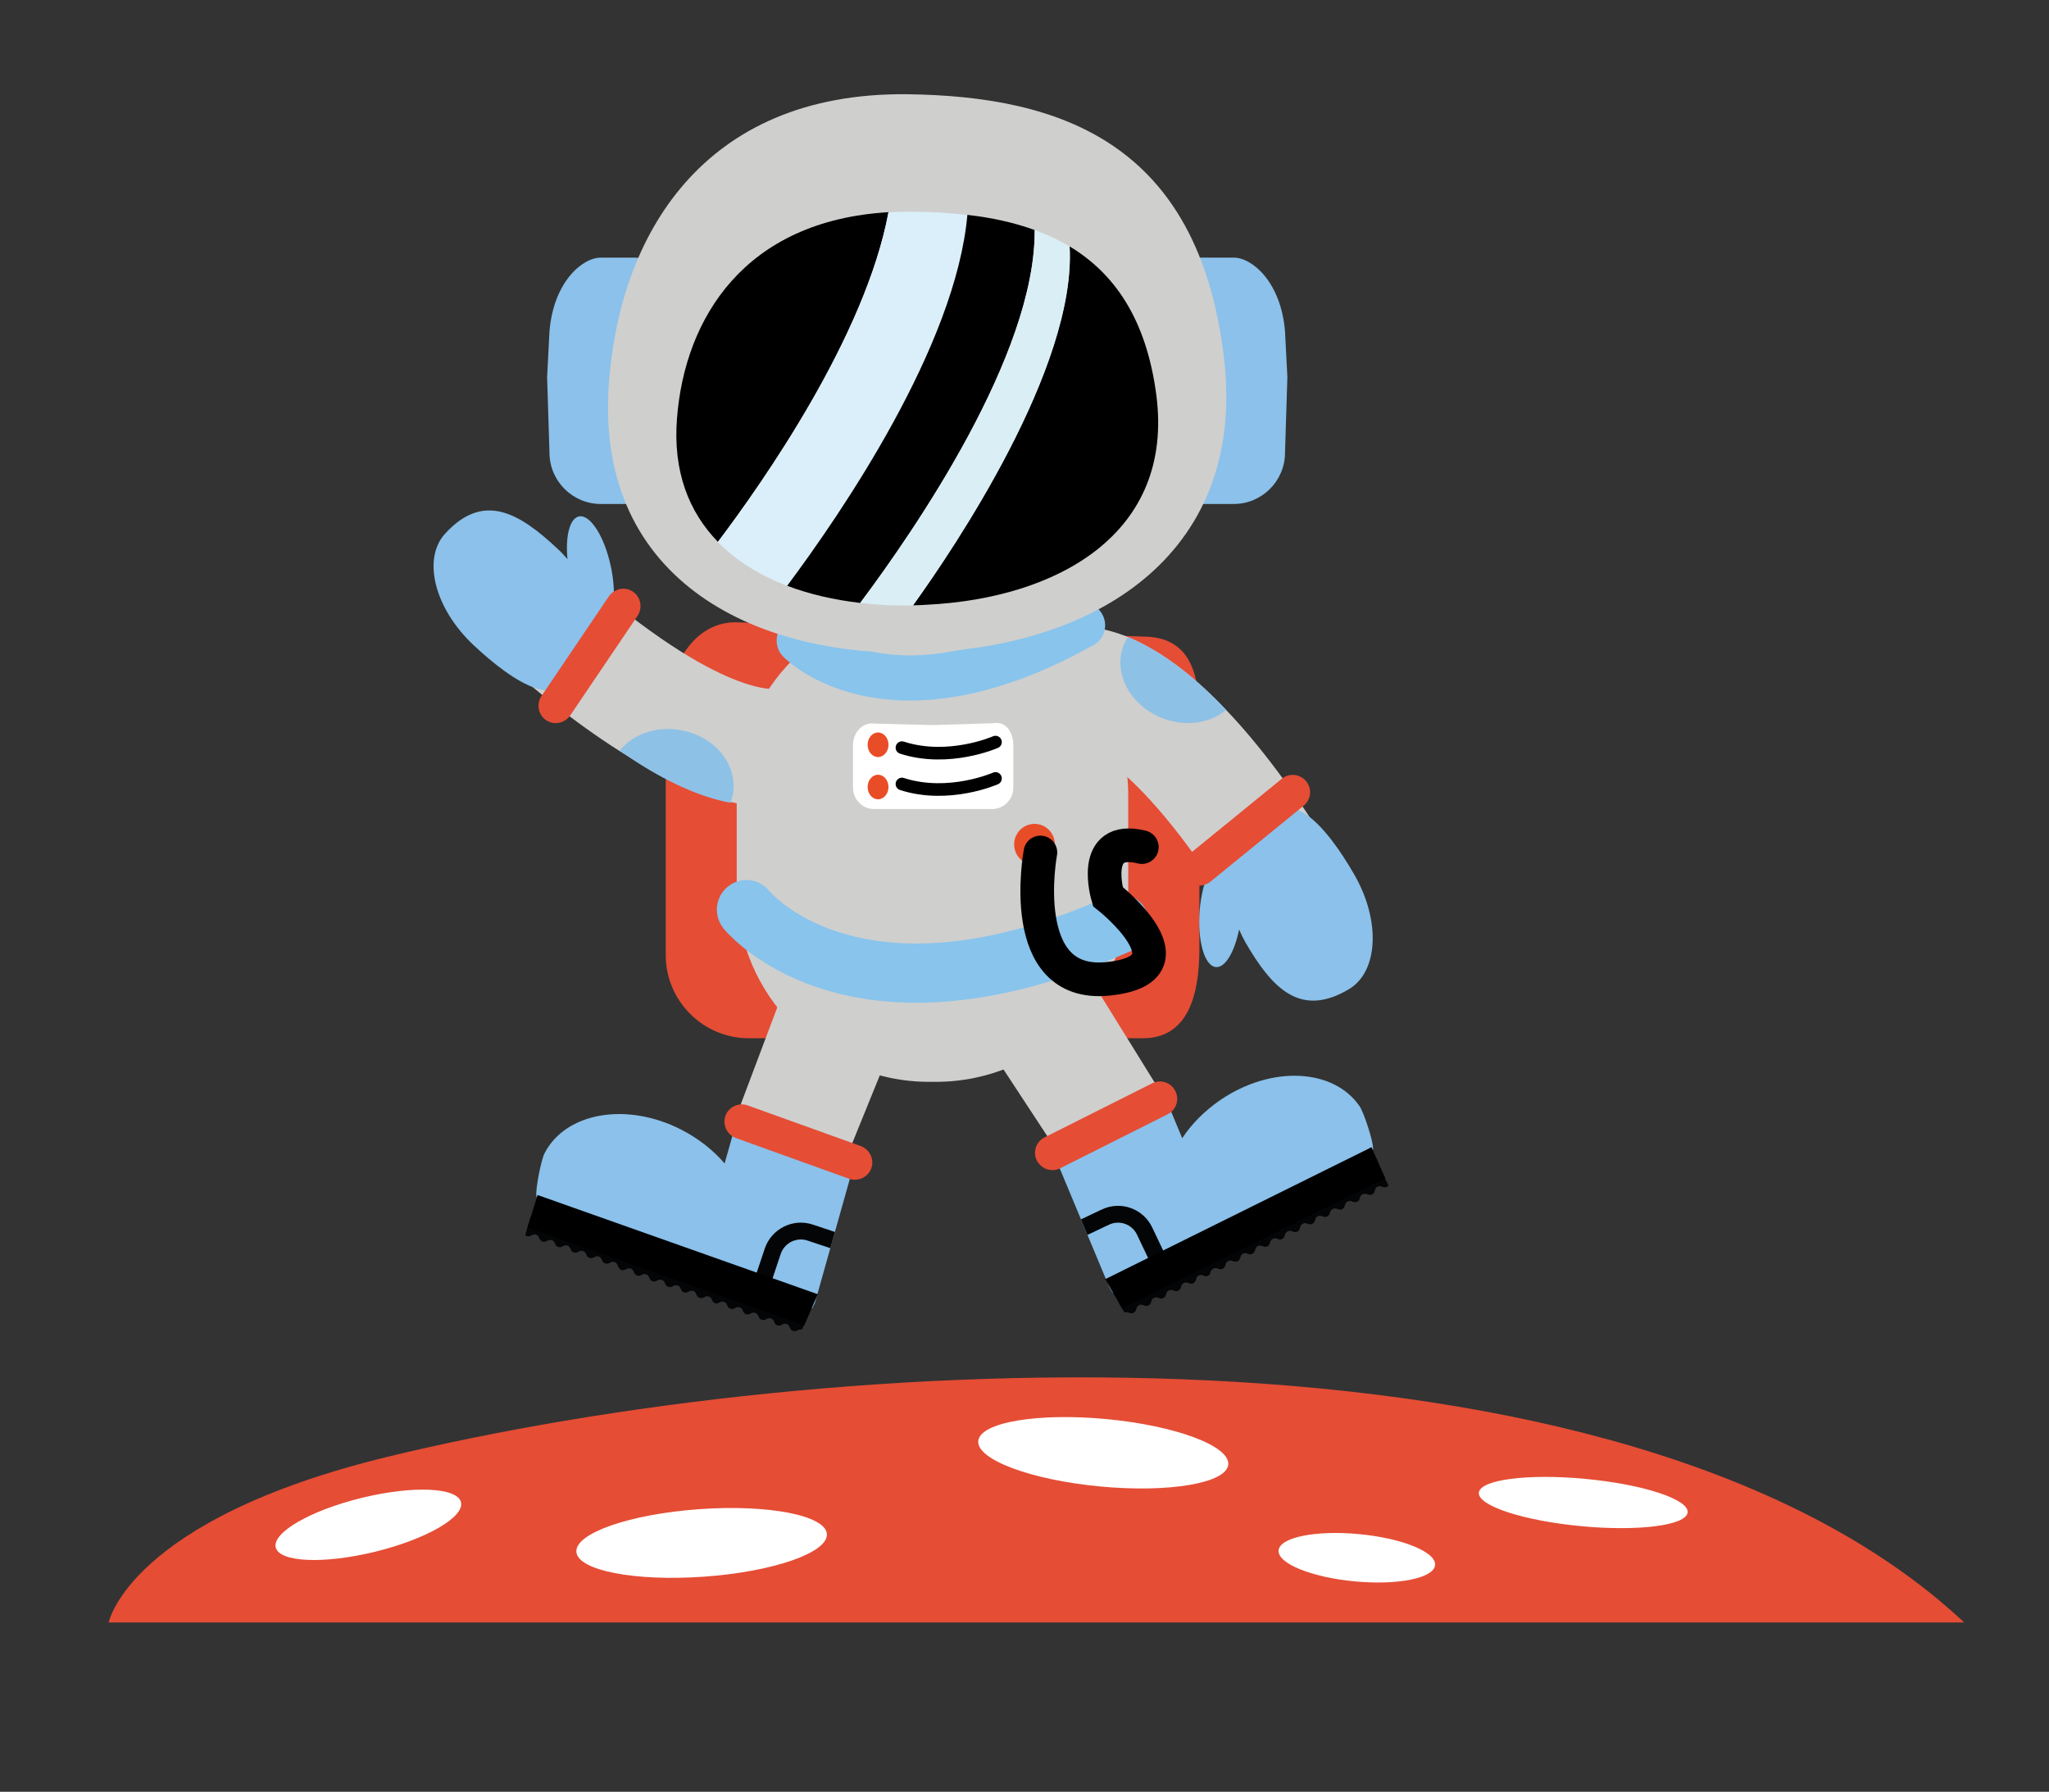 <?xml version="1.0" encoding="utf-8"?>
<!-- Generator: Adobe Illustrator 24.1.2, SVG Export Plug-In . SVG Version: 6.00 Build 0)  -->
<svg version="1.1" id="Layer_1" xmlns="http://www.w3.org/2000/svg" xmlns:xlink="http://www.w3.org/1999/xlink" x="0px" y="0px"
	 viewBox="0 0 121.79 106.48" style="enable-background:new 0 0 121.79 106.48;" xml:space="preserve">
<rect x="0" y="0" width="121.79" height="106.48" fill="#333333" stroke="none"/>
<style type="text/css">
	.st0{fill:#AB934B;stroke:#AB934B;stroke-miterlimit:10;}
	.st1{fill:#9DA7C4;}
	.st2{fill:#F4B5B0;}
	.st3{fill:#FFFFFF;}
	.st4{fill:#EDE9D6;}
	.st5{fill:#B8D9DF;}
	.st6{fill:#73A5C5;}
	.st7{fill:#70952C;}
	.st8{fill:#6A591A;}
	.st9{fill:#F2E500;}
	.st10{fill:#F39200;}
	.st11{fill:#AB934B;}
	.st12{fill:none;stroke:#AB934B;stroke-miterlimit:10;}
	.st13{fill:none;stroke:#F39200;stroke-width:2;stroke-miterlimit:10;}
	.st14{fill:#CFCFCE;}
	.st15{fill:none;stroke:#DAEFF9;stroke-width:13;stroke-miterlimit:10;}
	.st16{fill:none;stroke:#DAEFF9;stroke-width:8;stroke-miterlimit:10;}
	.st17{fill:none;}
	.st18{fill:#E94D27;}
	.st19{fill:#E54D35;}
	.st20{clip-path:url(#SVGID_2_);fill:#8BC1EA;}
	.st21{clip-path:url(#SVGID_2_);fill:none;}
	.st22{clip-path:url(#SVGID_2_);fill:none;stroke:#040506;stroke-miterlimit:10;}
	.st23{fill:#040506;}
	.st24{fill:#8BC1EA;}
	.st25{fill:#8EC1E6;}
	.st26{clip-path:url(#SVGID_4_);fill:#8BC1EA;}
	.st27{clip-path:url(#SVGID_4_);fill:none;}
	.st28{clip-path:url(#SVGID_4_);fill:none;stroke:#040506;stroke-miterlimit:10;}
	.st29{fill:#88C4EC;}
	.st30{fill:#DAEFF9;}
	.st31{fill:#DAEFF5;}
	.st32{fill:none;stroke:#000000;stroke-width:0.75;stroke-linecap:round;stroke-miterlimit:10;}
	.st33{fill:none;stroke:#000000;stroke-width:2;stroke-linecap:round;stroke-miterlimit:10;}
</style>
<g>
	<line class="st17" x1="75.99" y1="80.96" x2="75.61" y2="80.21"/>
	<polyline class="st17" points="74.75,78.5 74.76,78.51 75.04,79.07 75.61,80.21 75.99,80.96 76.15,81.27 76.63,82.22 	"/>
	<polyline class="st17" points="76.15,81.85 75.81,81.18 75.68,80.93 75.46,80.49 74.72,79.04 74.51,78.61 	"/>
	<path class="st19" d="M67.93,61.7H44.51c-2.72,0-4.94-2.22-4.94-4.94V42.77c0-2.72,1.43-5.79,4.15-5.79l24.21,0.85
		c2.72,0,3.36,2.04,3.36,4.76v13.78C71.29,59.09,70.64,61.7,67.93,61.7z"/>
	<polyline class="st17" points="78.69,74.59 79.51,76.43 79.51,76.44 79.65,76.77 80.21,78.04 80.47,78.62 80.66,79.05 81.03,79.89 
			"/>
	<g>
		<defs>
			<path id="SVGID_1_" d="M65.94,76.49l-0.02-0.04l-0.4-0.95l-3.15-7.55l6.84-2.85l1.06,2.54c0.56-0.85,1.33-1.63,2.28-2.28
				c3.02-2.05,6.72-1.88,8.27,0.39c0.25,0.37,0.79,2.04,0.79,2.45c0,0.03,0,0.05,0,0.08l0,0c-0.01,0.17-0.05,0.32-0.11,0.45
				c-0.37,0.78-1.59,1.02-2.81,1.97l-0.01,0l-3.98,2.18l-0.03,0.02c-0.76,0.33-1.36,0.63-1.83,0.88l0.04,0.1l-1.56,0.86l-5.19,2.08
				L65.94,76.49z"/>
		</defs>
		<clipPath id="SVGID_2_">
			<use xlink:href="#SVGID_1_"  style="overflow:visible;"/>
		</clipPath>
		<path class="st20" d="M65.94,76.49l-0.02-0.04l-0.4-0.95l-3.15-7.55l6.84-2.85l1.06,2.54c0.56-0.85,1.33-1.63,2.28-2.28
			c3.02-2.05,6.72-1.88,8.27,0.39c0.25,0.37,0.79,2.04,0.79,2.45c0,0.03,0,0.05,0,0.08l0,0c-0.01,0.17-0.05,0.32-0.11,0.45
			c-0.37,0.78-1.59,1.02-2.81,1.97l-0.01,0l-3.98,2.18l-0.03,0.02c-0.76,0.33-1.36,0.63-1.83,0.88l0.04,0.1l-1.56,0.86l-5.19,2.08
			L65.94,76.49z"/>
		<polyline class="st21" points="65.07,74.97 65.76,76.15 65.78,76.19 65.97,76.52 66.55,77.52 66.78,77.9 66.91,78.13 67.23,78.66 
					"/>
		<path class="st22" d="M70.15,81.72l-1.52,0.72c-0.88,0.42-1.93,0.04-2.34-0.84l-2.95-6.21c-0.42-0.88-0.04-1.93,0.84-2.34
			l1.52-0.72c0.88-0.42,1.93-0.04,2.34,0.84l2.95,6.21C71.41,80.26,71.03,81.31,70.15,81.72z"/>
	</g>
	<g>
		<path class="st23" d="M77.26,72.97c-0.01,0.05-0.03,0.08-0.05,0.12c0,0.01-0.01,0.02-0.02,0.03c-0.01,0.01-0.02,0.02-0.03,0.03
			c-0.02,0.02-0.04,0.03-0.06,0.04c-0.22,0.11-0.34-0.13-0.57-0.01c-0.22,0.11-0.1,0.34-0.32,0.45c-0.21,0.11-0.34-0.12-0.56-0.01
			c-0.22,0.11-0.1,0.34-0.32,0.45c-0.23,0.1-0.34-0.13-0.56-0.02c-0.23,0.11-0.1,0.34-0.33,0.46c-0.21,0.11-0.34-0.12-0.56-0.01
			c-0.21,0.11-0.1,0.34-0.31,0.45c-0.23,0.11-0.35-0.12-0.57-0.01c-0.22,0.11-0.1,0.34-0.32,0.46c-0.23,0.1-0.34-0.12-0.57-0.01
			c-0.1,0.05-0.13,0.13-0.16,0.21l0,0c-0.01,0.07-0.03,0.13-0.08,0.17l0,0c-0.02,0.02-0.04,0.03-0.06,0.04
			c-0.02,0-0.03,0.02-0.05,0.02c-0.19,0.06-0.31-0.13-0.51-0.03c-0.22,0.12-0.1,0.34-0.32,0.46c-0.22,0.11-0.34-0.13-0.57-0.01
			c-0.22,0.1-0.1,0.34-0.32,0.45c-0.22,0.11-0.34-0.12-0.57-0.01c-0.22,0.11-0.1,0.34-0.32,0.45c-0.22,0.11-0.34-0.12-0.56-0.01
			c-0.22,0.1-0.1,0.33-0.32,0.45c-0.23,0.11-0.34-0.12-0.57-0.02c-0.22,0.12-0.1,0.35-0.32,0.45c-0.21,0.11-0.34-0.1-0.54-0.01
			l-0.14-0.23l-0.22-0.38c0,0,0.01,0,0.02-0.01c0.22-0.1,0.1-0.33,0.32-0.45c0.22-0.1,0.34,0.12,0.56,0.02
			c0.23-0.11,0.1-0.35,0.33-0.45c0.22-0.12,0.34,0.11,0.56,0.01c0.22-0.11,0.1-0.34,0.32-0.46c0.22-0.11,0.34,0.13,0.56,0.01
			c0.22-0.1,0.1-0.34,0.32-0.44c0.23-0.12,0.34,0.12,0.57,0.01c0.21-0.11,0.1-0.34,0.31-0.45c0.23-0.11,0.35,0.12,0.57,0.01
			c0.17-0.08,0.14-0.24,0.22-0.36c0.02-0.03,0.06-0.05,0.09-0.07c0.07-0.03,0.12-0.03,0.18-0.02c0.12,0.02,0.23,0.11,0.39,0.04
			c0.22-0.11,0.1-0.34,0.32-0.46c0.22-0.1,0.34,0.12,0.56,0.01c0.23-0.1,0.1-0.34,0.33-0.45c0.22-0.11,0.34,0.12,0.57,0.01
			c0.22-0.11,0.1-0.34,0.32-0.45c0.22-0.11,0.34,0.12,0.56,0.01c0.22-0.11,0.1-0.34,0.33-0.45c0.22-0.11,0.34,0.13,0.56,0.01
			c0.23-0.11,0.1-0.34,0.33-0.45c0.22-0.11,0.34,0.12,0.56,0.01c0.19-0.1,0.12-0.29,0.26-0.4c0,0,0-0.01,0.01-0.01
			c0.02-0.01,0.04-0.03,0.06-0.04c0.05-0.02,0.1-0.03,0.14-0.03l0.37,0.56L77.26,72.97z"/>
		<path class="st23" d="M82.53,70.45c-0.01,0.01-0.02,0.02-0.03,0.03l0,0c-0.01,0.02-0.04,0.03-0.06,0.05
			c-0.02,0-0.03,0.01-0.05,0.02c-0.19,0.06-0.31-0.13-0.51-0.03c-0.22,0.11-0.1,0.34-0.32,0.46c-0.22,0.11-0.34-0.12-0.57-0.01
			c-0.22,0.1-0.1,0.34-0.32,0.44c-0.22,0.12-0.33-0.12-0.57-0.01c-0.22,0.11-0.1,0.34-0.32,0.46c-0.22,0.1-0.34-0.13-0.57-0.01
			c-0.22,0.1-0.1,0.33-0.32,0.44c-0.23,0.11-0.34-0.12-0.56-0.01c-0.23,0.11-0.1,0.35-0.33,0.45c-0.22,0.11-0.34-0.12-0.56-0.01
			c-0.18,0.09-0.14,0.26-0.23,0.38c0,0.01-0.01,0.02-0.02,0.03c-0.01,0.01-0.02,0.02-0.03,0.03c-0.01,0.01-0.03,0.01-0.04,0.02
			c-0.01,0-0.02,0.01-0.02,0.01l-0.18-0.29l-0.08-0.13l-0.37-0.59c0,0,0-0.01,0.01-0.01c0.02-0.03,0.04-0.05,0.08-0.07
			c0.21-0.11,0.34,0.12,0.56,0.01c0.22-0.11,0.1-0.34,0.32-0.45c0.23-0.11,0.34,0.12,0.56,0.01c0.22-0.11,0.1-0.34,0.33-0.45
			c0.21-0.12,0.33,0.12,0.56,0.01c0.21-0.12,0.1-0.34,0.31-0.45c0.23-0.1,0.35,0.12,0.57,0.01c0.22-0.1,0.1-0.34,0.32-0.44
			c0.23-0.11,0.34,0.12,0.57,0.01c0.22-0.12,0.1-0.34,0.32-0.46c0.06-0.03,0.12-0.04,0.17-0.03c0.13,0.02,0.24,0.12,0.39,0.04
			c0.17-0.08,0.14-0.24,0.22-0.36c0.02-0.03,0.06-0.05,0.09-0.07c0.07-0.03,0.12-0.03,0.18-0.02c0.02,0,0.04,0.01,0.05,0.01
			l0.25,0.58L82.53,70.45z"/>
		<polygon points="65.9,76.38 66.48,77.38 66.71,77.76 71.14,75.56 72.78,74.75 74.64,73.83 74.68,73.82 76.64,72.84 76.85,72.74 
			77.05,72.64 78.83,71.75 78.84,71.75 82.34,70.02 82.08,69.44 81.52,68.17 81.46,68.2 81.27,68.3 65.69,76.02 65.69,76.02 
			65.72,76.06 		"/>
	</g>
	<path class="st14" d="M55.63,64.29h-0.41c-6.29,0-11.43-5.14-11.43-11.43v-5.61c0-6.29,5.14-11.43,11.43-11.43h0.41
		c6.29,0,11.43,5.14,11.43,11.43v5.61C67.06,59.15,61.92,64.29,55.63,64.29z"/>
	<g>
		<path class="st14" d="M79,50.35l-5.73,3.87c-6.05-9.7-9.34-9.98-9.37-9.98c0.01,0,0.26,0,0.71-0.25l-3.11-6.18
			c0.57-0.31,2.56-1.17,5.55,0.05c0.28,0.12,0.56,0.24,0.86,0.4c1.6,0.82,3.27,2.13,4.98,3.94C74.86,44.26,76.9,46.99,79,50.35z"/>
	</g>
	<path class="st24" d="M80.49,51.96c-1.59-2.75-4.05-5.83-5.66-2.56c-0.35,0.7-1.19,1.06-1.47,1.88c-0.15-0.24-0.33-0.39-0.53-0.4
		c-0.68-0.06-1.36,1.37-1.52,3.19c-0.15,1.82,0.28,3.34,0.96,3.4c0.56,0.05,1.11-0.9,1.38-2.23c0.11,0.25,0.23,0.5,0.37,0.75
		c1.59,2.75,3.27,4.51,6.15,2.8C81.93,57.75,82.08,54.71,80.49,51.96z"/>
	<g>
		<path class="st19" d="M71.29,52.63c-0.3,0-0.6-0.13-0.8-0.38c-0.36-0.44-0.29-1.09,0.15-1.45l5.55-4.52
			c0.44-0.36,1.09-0.29,1.45,0.15c0.36,0.44,0.29,1.09-0.15,1.45l-5.55,4.52C71.75,52.55,71.52,52.63,71.29,52.63z"/>
	</g>
	<path class="st25" d="M72.88,42.19c-0.95,0.8-2.43,1.03-3.81,0.48c-1.91-0.75-2.93-2.69-2.28-4.33c0.07-0.17,0.15-0.33,0.25-0.48
		c0.28,0.12,0.56,0.24,0.86,0.4C69.5,39.07,71.17,40.38,72.88,42.19z"/>
	<g>
		<path class="st14" d="M30.03,39.44l4.37-5.36c8.59,7.54,11.83,6.86,11.86,6.85c-0.01,0-0.24,0.08-0.61,0.44l4.76,5.01
			c-0.46,0.46-2.11,1.85-5.33,1.56c-0.3-0.03-0.61-0.07-0.93-0.13c-1.77-0.32-3.75-1.1-5.91-2.33C35.75,44.07,33,42.05,30.03,39.44z
			"/>
	</g>
	<path class="st24" d="M28.14,38.33c2.32,2.18,5.56,4.41,6.16,0.82c0.13-0.77,0.83-1.35,0.86-2.22c0.21,0.19,0.42,0.27,0.62,0.23
		c0.67-0.14,0.91-1.71,0.53-3.49c-0.38-1.79-1.23-3.12-1.9-2.98c-0.55,0.12-0.81,1.18-0.68,2.54c-0.18-0.21-0.36-0.41-0.58-0.61
		c-2.32-2.18-4.43-3.38-6.69-0.91C25.09,33.2,25.82,36.15,28.14,38.33z"/>
	<g>
		<path class="st19" d="M36.75,35.03c0.29-0.09,0.61-0.05,0.87,0.13c0.47,0.32,0.59,0.96,0.28,1.43l-4.01,5.93
			c-0.32,0.47-0.96,0.59-1.43,0.28c-0.47-0.32-0.59-0.96-0.28-1.43l4.01-5.93C36.33,35.24,36.53,35.1,36.75,35.03z"/>
	</g>
	<path class="st25" d="M36.83,44.61c0.77-0.97,2.17-1.49,3.64-1.22c2.02,0.36,3.4,2.06,3.09,3.8c-0.03,0.18-0.08,0.36-0.15,0.52
		c-0.29-0.06-0.6-0.13-0.92-0.22C40.76,47,38.87,46.04,36.83,44.61z"/>
	<polygon class="st14" points="56.95,59.45 62.45,67.82 68.91,64.78 63.39,55.87 	"/>
	<polygon class="st14" points="54.1,59.46 50.35,68.69 43.55,66.9 47.23,57.13 	"/>
	<g>
		<path class="st19" d="M62.33,69.51c-0.29-0.06-0.55-0.26-0.7-0.54c-0.26-0.51-0.05-1.13,0.46-1.38l6.39-3.21
			c0.51-0.26,1.13-0.05,1.38,0.46c0.26,0.51,0.05,1.13-0.46,1.38l-6.39,3.21C62.8,69.54,62.56,69.56,62.33,69.51z"/>
	</g>
	<polyline class="st17" points="31.56,83.33 31.89,82.47 32.07,82.03 32.29,81.44 32.8,80.14 32.93,79.81 32.93,79.81 33.66,77.93 	
		"/>
	<g>
		<defs>
			<path id="SVGID_3_" d="M48.27,77.76l-5.4-1.45l-1.65-0.66l0.03-0.1c-0.5-0.19-1.12-0.41-1.92-0.65l-0.03-0.01l-4.21-1.69l-0.01,0
				c-1.32-0.8-2.56-0.89-3.02-1.62c-0.08-0.13-0.14-0.27-0.17-0.44l0,0c0-0.03-0.01-0.05-0.01-0.08c-0.05-0.41,0.28-2.13,0.49-2.53
				c1.26-2.44,4.91-3.06,8.16-1.38c1.02,0.53,1.88,1.22,2.54,1.99l0.75-2.65l7.13,2.02l-2.22,7.88l-0.28,1l-0.02,0.05L48.27,77.76z"
				/>
		</defs>
		<clipPath id="SVGID_4_">
			<use xlink:href="#SVGID_3_"  style="overflow:visible;"/>
		</clipPath>
		<path class="st26" d="M48.27,77.76l-5.4-1.45l-1.65-0.66l0.03-0.1c-0.5-0.19-1.12-0.41-1.92-0.65l-0.03-0.01l-4.21-1.69l-0.01,0
			c-1.32-0.8-2.56-0.89-3.02-1.62c-0.08-0.13-0.14-0.27-0.17-0.44l0,0c0-0.03-0.01-0.05-0.01-0.08c-0.05-0.41,0.28-2.13,0.49-2.53
			c1.26-2.44,4.91-3.06,8.16-1.38c1.02,0.53,1.88,1.22,2.54,1.99l0.75-2.65l7.13,2.02l-2.22,7.88l-0.28,1l-0.02,0.05L48.27,77.76z"
			/>
		<polyline class="st27" points="47.4,79.72 47.65,79.15 47.75,78.91 47.93,78.5 48.39,77.44 48.53,77.1 48.56,77.05 49.1,75.79 		
			"/>
		<path class="st28" d="M44.86,83.11l1.59,0.53c0.92,0.31,1.92-0.19,2.23-1.11l2.18-6.52c0.31-0.92-0.19-1.92-1.11-2.23l-1.59-0.53
			c-0.92-0.31-1.92,0.19-2.23,1.11l-2.18,6.52C43.44,81.8,43.94,82.8,44.86,83.11z"/>
	</g>
	<g>
		<path class="st23" d="M36.75,75.27c0.02,0.04,0.04,0.08,0.06,0.11c0,0.01,0.01,0.02,0.02,0.02c0.01,0.01,0.02,0.02,0.03,0.03
			c0.02,0.02,0.04,0.03,0.07,0.04c0.23,0.08,0.32-0.16,0.56-0.08c0.23,0.08,0.14,0.32,0.37,0.41c0.23,0.09,0.32-0.16,0.55-0.07
			c0.23,0.08,0.14,0.33,0.37,0.41c0.24,0.08,0.32-0.16,0.56-0.08c0.24,0.08,0.14,0.33,0.38,0.41c0.23,0.09,0.32-0.16,0.56-0.08
			c0.23,0.08,0.14,0.33,0.37,0.41c0.24,0.08,0.33-0.16,0.56-0.08c0.23,0.09,0.14,0.33,0.37,0.41c0.24,0.08,0.33-0.17,0.56-0.08
			c0.11,0.04,0.14,0.11,0.18,0.19l0,0c0.02,0.06,0.05,0.12,0.1,0.16l0,0c0.02,0.02,0.04,0.03,0.07,0.04c0.02,0,0.03,0.01,0.05,0.02
			c0.19,0.03,0.29-0.17,0.5-0.1c0.23,0.09,0.14,0.33,0.37,0.41c0.23,0.09,0.32-0.16,0.56-0.08c0.23,0.08,0.14,0.32,0.37,0.41
			c0.23,0.08,0.32-0.16,0.56-0.08c0.23,0.09,0.14,0.33,0.37,0.41c0.23,0.08,0.32-0.16,0.56-0.08c0.23,0.08,0.14,0.32,0.37,0.41
			c0.24,0.08,0.33-0.17,0.56-0.08c0.23,0.09,0.14,0.33,0.37,0.41c0.23,0.08,0.32-0.14,0.54-0.08l0.11-0.25l0.18-0.41
			c0,0-0.01,0-0.02-0.01c-0.23-0.07-0.14-0.32-0.37-0.41c-0.23-0.08-0.33,0.17-0.56,0.08c-0.24-0.09-0.14-0.33-0.38-0.4
			c-0.23-0.09-0.32,0.15-0.56,0.08c-0.23-0.09-0.14-0.32-0.37-0.41c-0.23-0.08-0.32,0.16-0.56,0.08c-0.23-0.08-0.14-0.32-0.37-0.4
			c-0.24-0.09-0.33,0.16-0.56,0.08c-0.23-0.08-0.14-0.32-0.37-0.41c-0.24-0.08-0.33,0.16-0.56,0.08c-0.18-0.06-0.17-0.22-0.26-0.33
			c-0.03-0.03-0.06-0.04-0.1-0.06c-0.07-0.02-0.13-0.02-0.18,0c-0.12,0.03-0.21,0.14-0.38,0.08c-0.23-0.09-0.14-0.33-0.37-0.41
			c-0.23-0.08-0.33,0.16-0.56,0.08c-0.24-0.08-0.14-0.33-0.38-0.4c-0.23-0.09-0.32,0.16-0.56,0.08c-0.23-0.09-0.14-0.32-0.37-0.41
			c-0.23-0.09-0.33,0.16-0.56,0.08c-0.23-0.08-0.14-0.32-0.38-0.41c-0.23-0.08-0.32,0.16-0.55,0.07c-0.24-0.08-0.14-0.32-0.38-0.4
			c-0.23-0.09-0.32,0.16-0.56,0.08c-0.2-0.07-0.16-0.27-0.3-0.37c0,0,0-0.01-0.01-0.01c-0.02-0.01-0.04-0.02-0.06-0.03
			c-0.05-0.02-0.1-0.02-0.15-0.01l-0.3,0.6L36.75,75.27z"/>
		<path class="st23" d="M31.22,73.4c0.01,0.01,0.02,0.02,0.03,0.02l0,0c0.01,0.02,0.04,0.03,0.07,0.04c0.02,0,0.03,0.01,0.05,0.01
			c0.2,0.03,0.29-0.17,0.5-0.1c0.23,0.09,0.14,0.33,0.37,0.41c0.23,0.09,0.33-0.16,0.56-0.08c0.23,0.08,0.14,0.32,0.37,0.4
			c0.23,0.09,0.32-0.16,0.56-0.08c0.23,0.09,0.14,0.32,0.37,0.41c0.23,0.08,0.32-0.16,0.56-0.08c0.23,0.07,0.14,0.32,0.37,0.4
			c0.24,0.09,0.33-0.16,0.56-0.08c0.24,0.09,0.14,0.33,0.38,0.41c0.23,0.09,0.32-0.16,0.56-0.08c0.19,0.07,0.17,0.24,0.28,0.35
			c0,0.01,0.01,0.02,0.02,0.02c0.01,0.01,0.02,0.02,0.03,0.03c0.01,0.01,0.03,0.01,0.04,0.01c0.01,0,0.02,0.01,0.02,0l0.15-0.31
			l0.06-0.14l0.3-0.63c0,0,0-0.01-0.01-0.01c-0.02-0.02-0.05-0.04-0.09-0.06c-0.23-0.08-0.32,0.16-0.55,0.08
			c-0.23-0.08-0.14-0.33-0.37-0.41c-0.24-0.08-0.33,0.16-0.56,0.08c-0.23-0.09-0.14-0.33-0.38-0.4c-0.23-0.09-0.32,0.16-0.56,0.08
			c-0.23-0.09-0.14-0.33-0.37-0.41c-0.24-0.08-0.33,0.17-0.56,0.08c-0.23-0.07-0.14-0.32-0.37-0.4c-0.24-0.08-0.33,0.16-0.56,0.08
			c-0.23-0.09-0.14-0.33-0.37-0.41c-0.07-0.02-0.12-0.02-0.17-0.01c-0.13,0.04-0.22,0.14-0.39,0.08c-0.18-0.06-0.17-0.22-0.26-0.33
			c-0.03-0.03-0.07-0.04-0.1-0.06c-0.07-0.02-0.13-0.02-0.18,0c-0.02,0.01-0.04,0.01-0.05,0.02l-0.18,0.6L31.22,73.4z"/>
		<polygon points="48.59,76.95 48.61,76.91 48.6,76.91 32.22,71.11 32.02,71.04 31.95,71.02 31.54,72.35 31.36,72.95 35.04,74.25 
			35.05,74.25 36.93,74.92 37.14,74.99 37.36,75.07 39.42,75.8 39.46,75.81 41.42,76.5 43.14,77.11 47.81,78.76 47.98,78.36 
			48.44,77.3 		"/>
	</g>
	<g>
		<path class="st19" d="M51.16,70.05c0.28-0.1,0.52-0.32,0.63-0.62c0.19-0.53-0.09-1.12-0.62-1.32l-6.73-2.42
			c-0.54-0.19-1.13,0.09-1.32,0.62c-0.19,0.53,0.09,1.12,0.62,1.32l6.73,2.42C50.7,70.13,50.94,70.12,51.16,70.05z"/>
	</g>
	<path class="st19" d="M6.46,96.42c0,0,1.2-6.11,16.59-9.85c25.66-6.23,73.42-9.14,93.7,9.85"/>
	
		<ellipse transform="matrix(0.971 -0.237 0.237 0.971 -20.9 7.806)" class="st3" cx="21.95" cy="90.64" rx="5.67" ry="1.65"/>
	
		<ellipse transform="matrix(0.998 -0.071 0.071 0.998 -6.39 3.183)" class="st3" cx="41.67" cy="91.65" rx="7.46" ry="2.01"/>
	
		<ellipse transform="matrix(0.094 -0.996 0.996 0.094 -26.578 143.486)" class="st3" cx="65.53" cy="86.34" rx="2.01" ry="7.46"/>
	
		<ellipse transform="matrix(0.094 -0.996 0.996 0.094 -19.147 164.136)" class="st3" cx="80.59" cy="92.59" rx="1.41" ry="4.67"/>
	
		<ellipse transform="matrix(0.094 -0.996 0.996 0.094 -3.697 174.568)" class="st3" cx="94.05" cy="89.32" rx="1.41" ry="6.23"/>
	<g>
		<path class="st29" d="M60.31,58.88c-11.9,2.76-17.06-3.4-17.31-3.71c-0.61-0.76-0.49-1.87,0.26-2.48c0.75-0.61,1.84-0.5,2.46,0.25
			c0.26,0.3,5.89,6.67,20.13,0.34c0.89-0.39,1.92,0.01,2.31,0.9c0.39,0.89-0.01,1.93-0.9,2.32C64.73,57.62,62.42,58.39,60.31,58.88z
			"/>
	</g>
	<g>
		<path class="st29" d="M59.9,40.62c-8.82,2.92-13.15-1.39-13.36-1.61c-0.51-0.53-0.5-1.38,0.02-1.9c0.52-0.51,1.36-0.51,1.88,0.02
			c0.21,0.21,4.92,4.64,15.27-1.14c0.64-0.36,1.46-0.13,1.81,0.52c0.36,0.65,0.13,1.46-0.52,1.82
			C63.16,39.36,61.45,40.11,59.9,40.62z"/>
	</g>
	<path class="st24" d="M37.66,29.95h-1.95c-1.68,0-3.05-1.37-3.05-3.05l-0.14-4.49l0.14-2.72c0.24-2.93,1.95-4.38,3.05-4.38h1.95
		c1.68,0,3.05,1.37,3.05,3.05v8.54C40.71,28.58,39.34,29.95,37.66,29.95z"/>
	<path class="st24" d="M71.38,29.95h1.95c1.68,0,3.05-1.37,3.05-3.05l0.14-4.49l-0.14-2.72c-0.24-2.93-1.95-4.38-3.05-4.38h-1.95
		c-1.68,0-3.05,1.37-3.05,3.05v8.54C68.33,28.58,69.69,29.95,71.38,29.95z"/>
	<path class="st14" d="M72.74,21.16c1.42,11.61-7.37,17.11-17.46,17.6s-19.87-4.1-19.1-15.82c0.59-8.9,5.57-17.46,17.72-17.34
		C63.13,5.71,71.2,8.56,72.74,21.16z"/>
	<g>
		<path d="M40.24,24.86c-0.25,3.16,0.71,5.57,2.43,7.34c2.72-3.59,8.77-12.24,10.14-19.59C44.28,13.11,40.7,18.89,40.24,24.86z"/>
		<path class="st30" d="M54.11,12.58c-0.45,0-0.88,0.01-1.3,0.04c-1.37,7.35-7.43,15.99-10.14,19.59c1.1,1.13,2.52,2,4.13,2.61
			c3.24-4.34,10.02-14.25,10.71-22.04C56.41,12.64,55.27,12.58,54.11,12.58z"/>
		<path d="M68.73,23.47c-0.59-4.5-2.49-7.23-5.16-8.83c0.41,7.19-6.89,17.97-9.31,21.33c0.26,0,0.53-0.01,0.79-0.03
			C62.93,35.56,69.8,31.66,68.73,23.47z"/>
		<path d="M57.5,12.77c-0.69,7.79-7.47,17.7-10.71,22.04c1.33,0.51,2.8,0.84,4.34,1.02c3.25-4.33,10.43-14.77,10.37-22.16
			C60.26,13.22,58.92,12.93,57.5,12.77z"/>
		<path class="st31" d="M63.58,14.65c-0.65-0.39-1.34-0.71-2.08-0.98c0.06,7.39-7.13,17.83-10.37,22.16
			c1.02,0.12,2.08,0.17,3.14,0.15C56.69,32.62,63.98,21.84,63.58,14.65z"/>
	</g>
	<g>
		<path class="st3" d="M58.97,48.08h-7.01c-0.7,0-1.26-0.57-1.26-1.27v-2.54c0-0.7,0.55-1.37,1.26-1.27l3.5,0.09l3.56-0.11
			c0.8-0.16,1.21,0.59,1.21,1.29v2.54C60.23,47.51,59.66,48.08,58.97,48.08z"/>
		<path class="st32" d="M53.61,44.43c2.78,0.9,5.56-0.33,5.56-0.33"/>
		<path class="st32" d="M53.61,46.59c2.78,0.9,5.56-0.33,5.56-0.33"/>
		<ellipse class="st18" cx="52.19" cy="44.26" rx="0.62" ry="0.73"/>
		<ellipse class="st18" cx="52.19" cy="46.77" rx="0.62" ry="0.73"/>
	</g>
	<ellipse class="st18" cx="61.49" cy="50.18" rx="1.21" ry="1.22"/>
	<path class="st33" d="M61.84,50.66c0,0-1.51,8.07,4.01,7.51c5.51-0.56,0-4.89,0-4.89s-1.12-3.72,2.02-2.94"/>
</g>
</svg>
